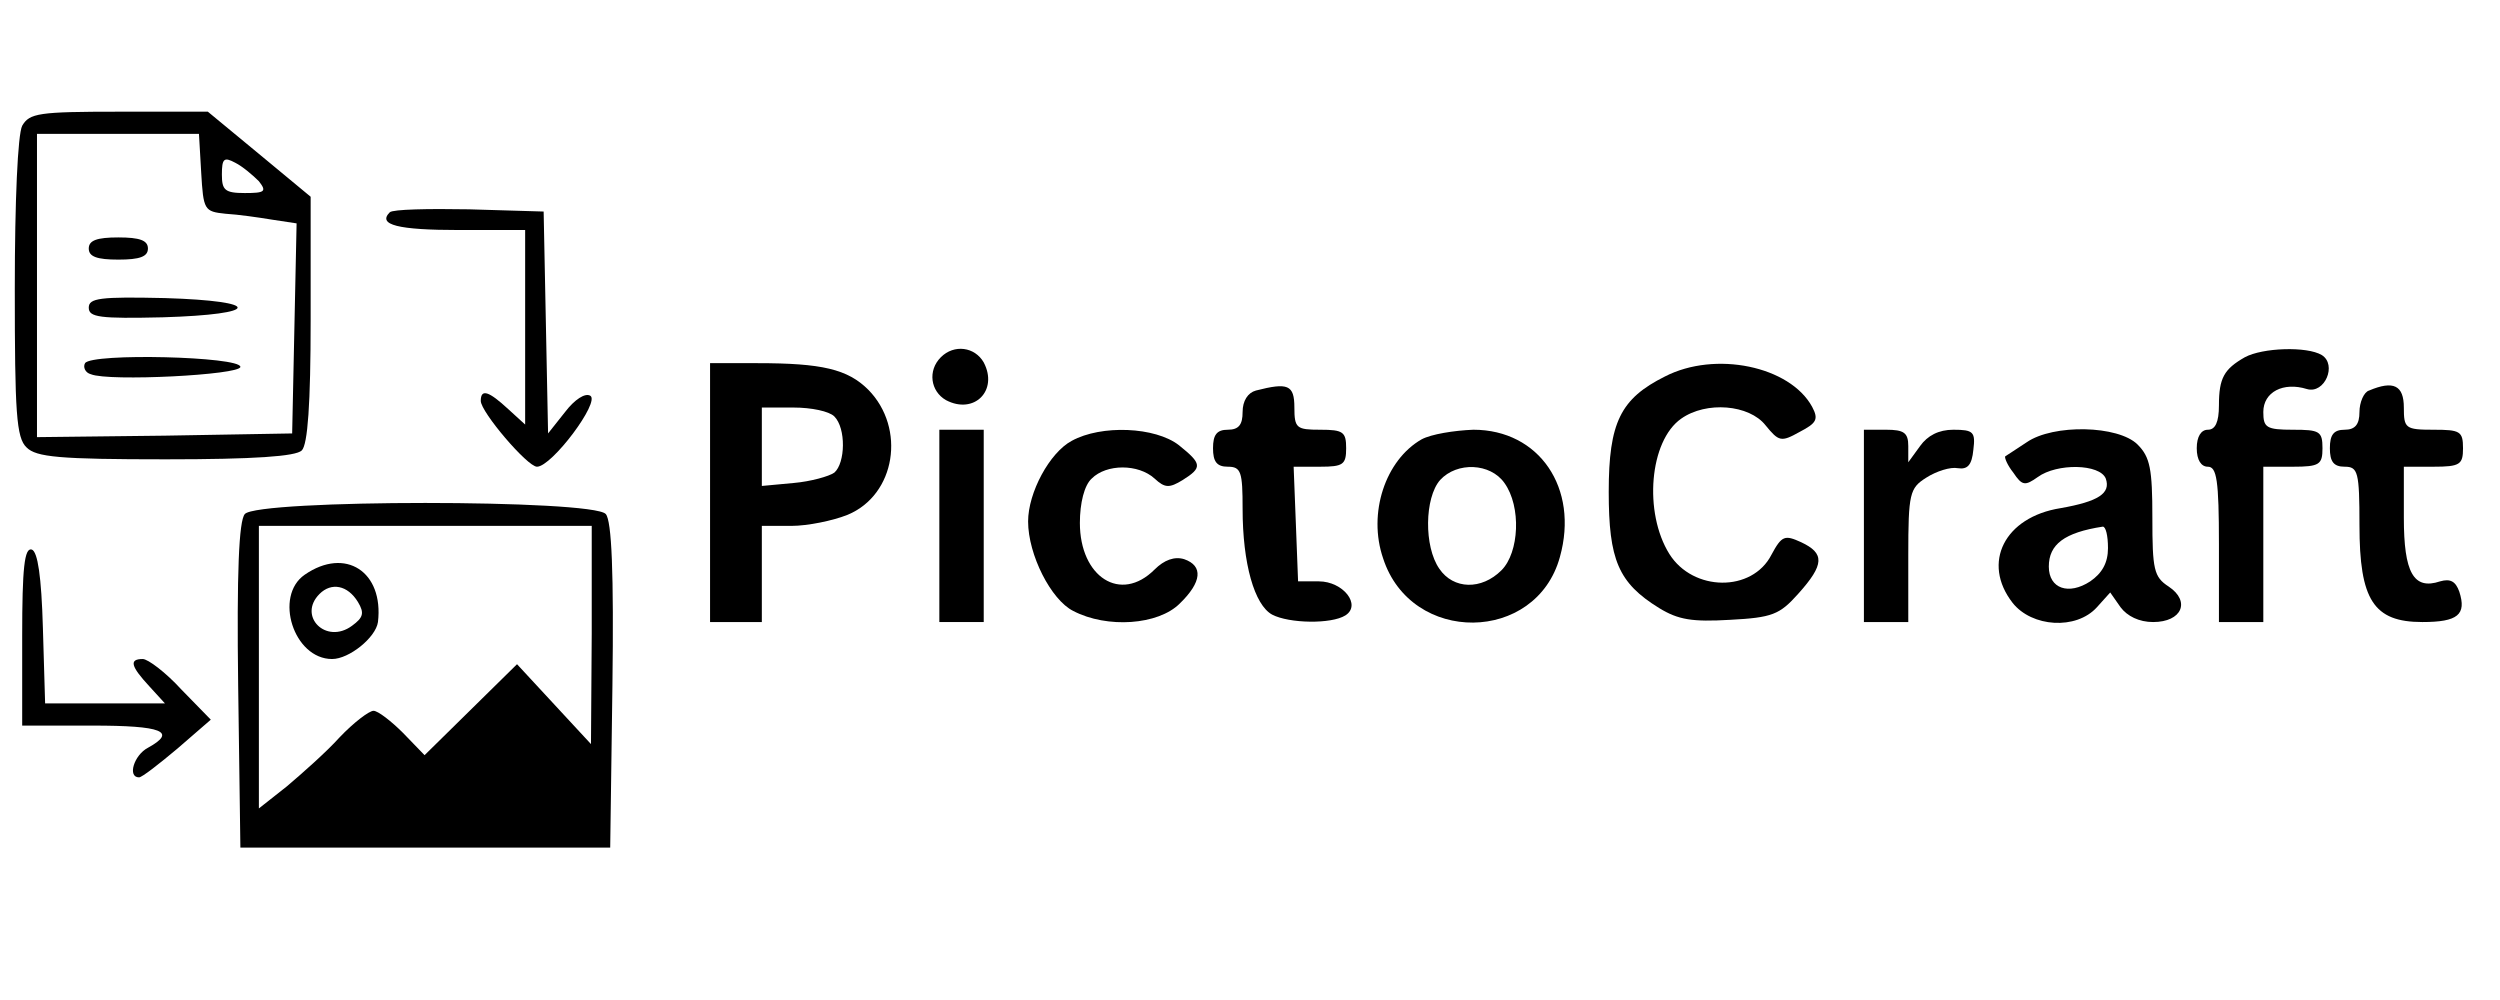<?xml version="1.0" standalone="no"?>
<!DOCTYPE svg PUBLIC "-//W3C//DTD SVG 20010904//EN"
 "http://www.w3.org/TR/2001/REC-SVG-20010904/DTD/svg10.dtd">
<svg version="1.0" xmlns="http://www.w3.org/2000/svg"
 width="500pt" height="200pt" viewBox="0 0 338 121"
 preserveAspectRatio="xMidYMid meet">

<g transform="translate(0,121) scale(0.1,-0.1)"
fill="#000000" stroke="none">
<path d="M30 1111 c-6 -12 -10 -101 -10 -220 0 -168 2 -202 16 -215 13 -13 44
-16 188 -16 120 0 176 4 184 12 8 8 12 62 12 177 l0 166 -70 58 -69 57 -120 0
c-109 0 -121 -2 -131 -19z m242 -63 c3 -51 4 -53 33 -56 17 -1 45 -5 63 -8
l33 -5 -3 -142 -3 -142 -172 -3 -173 -2 0 205 0 205 109 0 110 0 3 -52z m78
-12 c11 -14 8 -16 -19 -16 -27 0 -31 4 -31 25 0 22 3 24 18 16 10 -5 24 -17
32 -25z"/>
<path d="M120 945 c0 -11 11 -15 40 -15 29 0 40 4 40 15 0 11 -11 15 -40 15
-29 0 -40 -4 -40 -15z"/>
<path d="M120 865 c0 -13 15 -15 100 -13 134 4 135 22 3 26 -88 2 -103 0 -103
-13z"/>
<path d="M115 790 c-3 -5 0 -13 8 -15 24 -10 202 -1 202 10 0 14 -201 19 -210
5z"/>
<path d="M527 994 c-17 -17 11 -24 94 -24 l89 0 0 -132 0 -131 -23 21 c-26 24
-37 28 -37 11 0 -15 63 -89 76 -89 20 0 86 88 72 96 -7 4 -21 -5 -34 -22 l-23
-29 -3 150 -3 150 -101 3 c-55 1 -103 0 -107 -4z"/>
<path d="M1272 798 c-18 -18 -14 -46 7 -58 38 -20 71 13 51 51 -12 21 -40 25
-58 7z"/>
<path d="M3035 798 c-28 -16 -35 -28 -35 -65 0 -23 -5 -33 -15 -33 -9 0 -15
-9 -15 -25 0 -16 6 -25 15 -25 12 0 15 -18 15 -105 l0 -105 30 0 30 0 0 105 0
105 40 0 c36 0 40 3 40 25 0 23 -4 25 -40 25 -36 0 -40 3 -40 24 0 27 27 41
59 31 24 -7 41 33 20 46 -20 12 -80 10 -104 -3z"/>
<path d="M960 615 l0 -175 35 0 35 0 0 65 0 65 40 0 c22 0 56 7 76 15 65 27
79 117 28 169 -28 28 -63 36 -150 36 l-64 0 0 -175z m168 103 c16 -16 15 -63
0 -76 -7 -5 -32 -12 -55 -14 l-43 -4 0 53 0 53 43 0 c24 0 48 -5 55 -12z"/>
<path d="M2251 772 c-60 -30 -76 -62 -76 -156 0 -92 13 -123 68 -157 26 -16
45 -19 96 -16 57 3 67 7 92 35 36 40 36 55 4 70 -22 10 -26 9 -40 -17 -26 -51
-106 -50 -138 1 -35 56 -27 153 16 183 34 24 92 19 114 -9 18 -22 21 -23 46
-9 23 12 26 17 17 34 -30 55 -131 76 -199 41z"/>
<path d="M1698 753 c-11 -3 -18 -14 -18 -29 0 -17 -5 -24 -20 -24 -15 0 -20
-7 -20 -25 0 -18 5 -25 20 -25 18 0 20 -7 20 -57 0 -74 16 -130 40 -143 23
-12 80 -13 99 -1 22 14 -3 46 -36 46 l-28 0 -3 78 -3 77 36 0 c31 0 35 3 35
25 0 22 -4 25 -35 25 -32 0 -35 2 -35 30 0 31 -9 34 -52 23z"/>
<path d="M3203 753 c-7 -2 -13 -16 -13 -29 0 -17 -6 -24 -20 -24 -15 0 -20 -7
-20 -25 0 -18 5 -25 20 -25 18 0 20 -7 20 -79 0 -101 19 -131 85 -131 48 0 60
10 50 41 -5 14 -12 18 -26 14 -36 -12 -49 12 -49 86 l0 69 40 0 c36 0 40 3 40
25 0 23 -4 25 -40 25 -38 0 -40 2 -40 30 0 30 -14 37 -47 23z"/>
<path d="M1270 570 l0 -130 30 0 30 0 0 130 0 130 -30 0 -30 0 0 -130z"/>
<path d="M1449 685 c-30 -16 -59 -70 -59 -109 0 -45 31 -106 61 -121 46 -24
115 -19 144 10 30 29 32 51 6 60 -13 4 -27 -1 -40 -14 -46 -46 -101 -10 -101
63 0 27 6 51 16 60 20 20 63 20 85 0 14 -13 20 -13 38 -2 27 17 26 22 -5 47
-32 25 -105 28 -145 6z"/>
<path d="M1922 687 c-49 -28 -73 -100 -52 -161 38 -117 207 -115 239 2 26 93
-28 172 -117 172 -26 -1 -57 -6 -70 -13z m112 -59 c23 -32 20 -94 -4 -118 -27
-27 -65 -26 -84 2 -21 30 -20 96 1 120 23 25 68 23 87 -4z"/>
<path d="M2520 570 l0 -130 30 0 30 0 0 90 c0 84 2 91 24 105 14 9 33 15 43
13 13 -2 19 4 21 25 3 24 0 27 -27 27 -20 0 -35 -8 -45 -22 l-16 -22 0 22 c0
18 -6 22 -30 22 l-30 0 0 -130z"/>
<path d="M2740 683 c-14 -9 -27 -18 -29 -19 -1 -2 3 -12 11 -22 12 -18 16 -18
33 -6 26 19 84 18 92 -2 7 -20 -10 -31 -61 -40 -76 -12 -107 -74 -65 -128 26
-33 86 -37 114 -6 l18 20 14 -20 c9 -12 25 -20 44 -20 39 0 51 28 21 48 -20
13 -22 23 -22 93 0 66 -3 82 -20 99 -26 26 -114 28 -150 3z m110 -143 c0 -20
-8 -34 -24 -45 -29 -19 -56 -10 -56 20 0 30 21 46 73 54 4 0 7 -12 7 -29z"/>
<path d="M331 586 c-8 -9 -11 -79 -9 -232 l3 -219 250 0 250 0 3 219 c2 153
-1 223 -9 232 -17 20 -471 20 -488 0z m469 -163 l-1 -148 -50 54 -50 54 -63
-62 -62 -61 -29 30 c-16 16 -34 30 -40 30 -6 0 -27 -16 -46 -36 -18 -20 -51
-49 -71 -66 l-38 -30 0 191 0 191 225 0 225 0 0 -147z"/>
<path d="M412 504 c-42 -29 -15 -114 37 -114 23 0 59 29 62 50 8 68 -44 102
-99 64z m72 -37 c9 -15 7 -21 -8 -32 -35 -26 -74 13 -44 43 16 16 38 12 52
-11z"/>
<path d="M30 421 l0 -121 95 0 c94 0 115 -8 75 -30 -19 -10 -28 -40 -12 -40 4
0 27 18 52 39 l45 39 -40 41 c-21 23 -45 41 -52 41 -19 0 -16 -10 9 -37 l21
-23 -81 0 -81 0 -3 102 c-2 70 -7 103 -15 106 -10 3 -13 -25 -13 -117z"/>
</g>
</svg>
